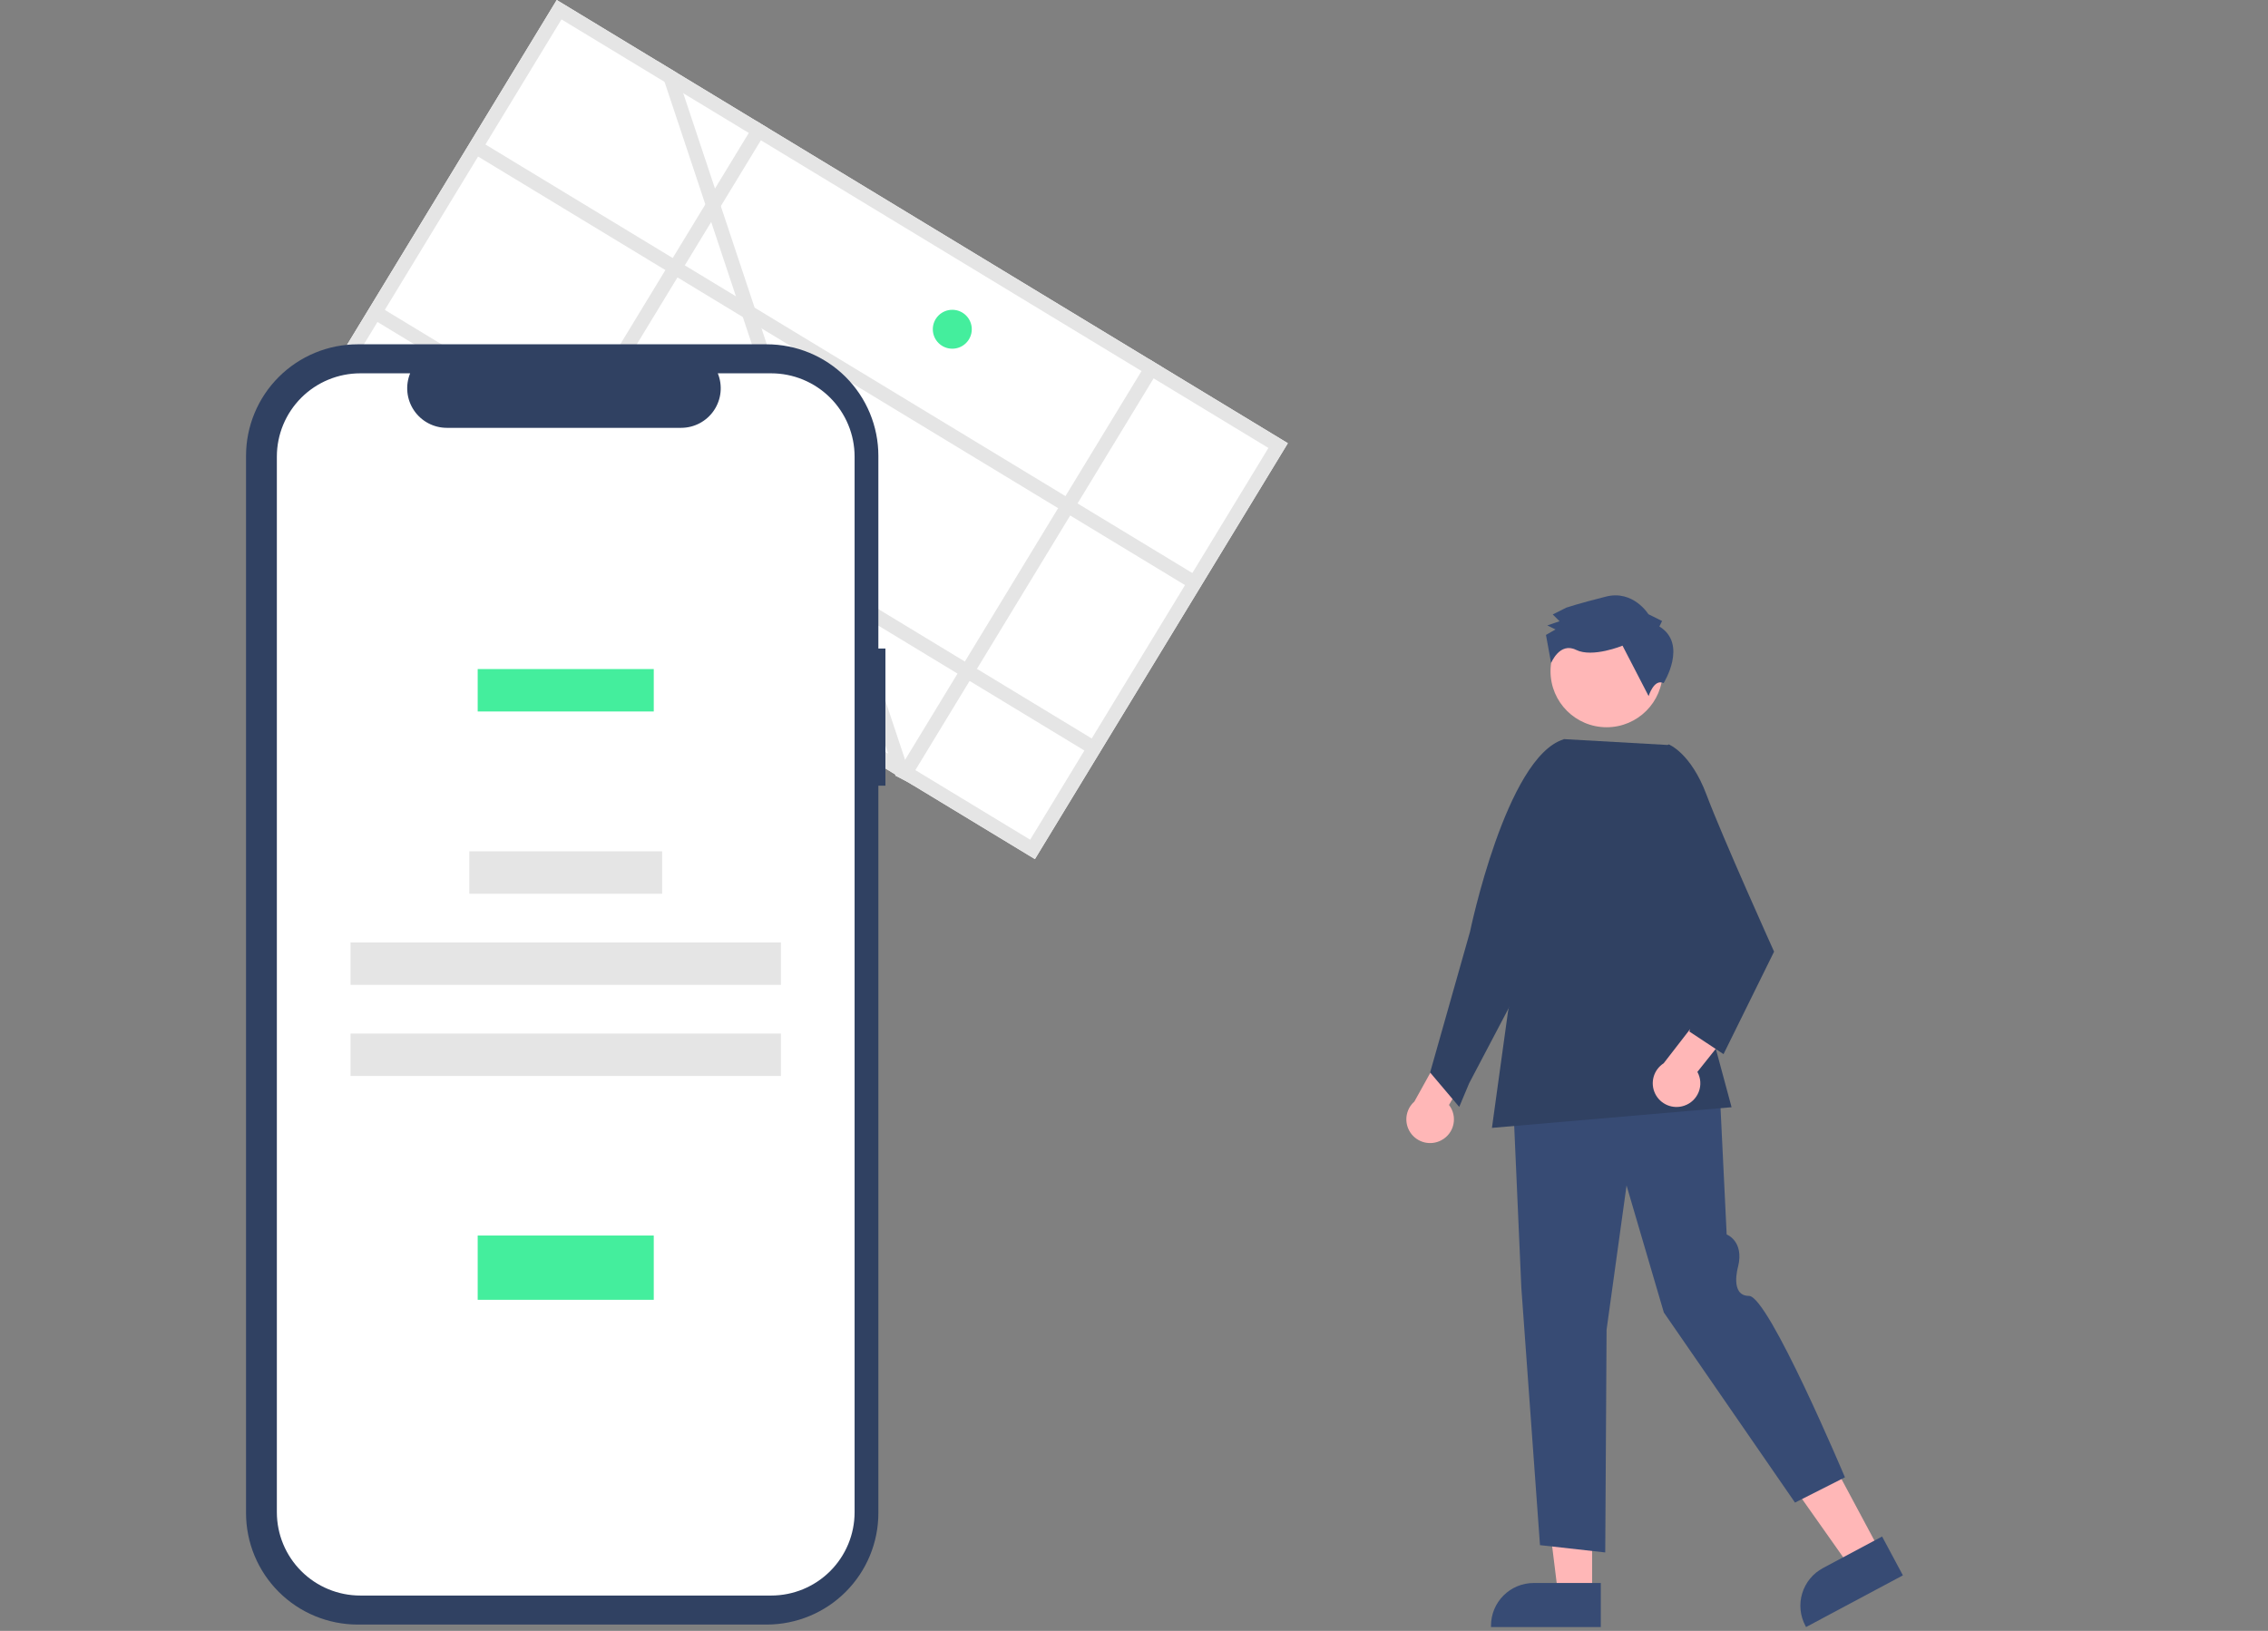 <svg width="705" height="507" viewBox="0 0 705 507" fill="none" xmlns="http://www.w3.org/2000/svg">
<rect x="0" y="0" width="705" height="507" fill="#808080" stroke="none"/>
<path d="M173.06 0L94.441 129.287L321.699 267.071L400.319 137.784L173.06 0Z" fill="white"/>
<path d="M173.06 0L94.441 129.287L321.699 267.071L400.319 137.784L173.06 0ZM320.223 261.043L100.478 127.814L174.536 6.028L394.281 139.257L320.223 261.043Z" fill="#E5E5E5"/>
<path d="M149.012 43.773L146.732 47.523L369.608 182.65L371.889 178.899L149.012 43.773Z" fill="#E5E5E5"/>
<path d="M117.739 95.201L115.459 98.951L338.334 234.078L340.615 230.327L117.739 95.201Z" fill="#E5E5E5"/>
<path d="M235.04 37.577L156.42 166.865L160.176 169.142L238.796 39.855L235.04 37.577Z" fill="#E5E5E5"/>
<path d="M360.877 113.871L282.257 243.158L278.345 241.137L357.121 111.593L360.877 113.871Z" fill="#E5E5E5"/>
<path d="M284.01 244.221L282.257 243.158L278.345 241.137L278.2 240.698L276.061 234.268L260.24 186.73L258.101 180.3L230.899 98.552L228.76 92.121L221.071 69.004L219.253 63.539L206.578 25.454L204.438 19.024L210.248 22.546L212.387 28.977L222.248 58.613L224.066 64.078L234.57 95.644L236.709 102.075L263.911 183.823L266.05 190.253L281.344 236.205L281.871 237.791L283.162 241.671L284.01 244.221Z" fill="#E5E5E5"/>
<path d="M275.229 201.614H273.039V141.707C273.039 137.154 272.141 132.645 270.396 128.439C268.651 124.232 266.093 120.41 262.869 117.19C259.644 113.971 255.816 111.417 251.603 109.674C247.39 107.932 242.875 107.035 238.315 107.035H111.204C106.644 107.035 102.129 107.932 97.916 109.674C93.703 111.417 89.875 113.971 86.651 117.19C83.426 120.41 80.868 124.232 79.123 128.439C77.378 132.645 76.48 137.154 76.48 141.707V470.361C76.48 474.914 77.378 479.423 79.123 483.629C80.868 487.836 83.426 491.658 86.65 494.878C89.875 498.098 93.703 500.651 97.916 502.394C102.129 504.136 106.644 505.033 111.204 505.033H238.315C247.524 505.033 256.357 501.38 262.869 494.878C269.381 488.376 273.039 479.557 273.039 470.361V244.257H275.229V201.614Z" fill="#304162"/>
<path d="M239.716 116.055H223.124C223.887 117.923 224.178 119.95 223.972 121.957C223.766 123.963 223.068 125.889 221.942 127.563C220.815 129.237 219.293 130.609 217.51 131.558C215.727 132.507 213.737 133.003 211.717 133.003H138.897C136.877 133.003 134.887 132.507 133.104 131.558C131.321 130.609 129.799 129.237 128.672 127.563C127.546 125.889 126.848 123.963 126.642 121.957C126.436 119.95 126.727 117.923 127.49 116.055H111.993C105.116 116.055 98.52 118.783 93.657 123.639C88.793 128.495 86.061 135.081 86.061 141.948V470.12C86.061 473.52 86.732 476.887 88.035 480.029C89.338 483.17 91.249 486.024 93.657 488.429C96.065 490.833 98.923 492.74 102.069 494.042C105.216 495.343 108.588 496.013 111.993 496.013H239.716C243.121 496.013 246.493 495.343 249.64 494.042C252.786 492.74 255.644 490.833 258.052 488.429C260.46 486.024 262.371 483.17 263.674 480.029C264.977 476.887 265.648 473.52 265.648 470.12V470.12V141.948C265.648 138.548 264.977 135.181 263.674 132.039C262.371 128.898 260.46 126.044 258.052 123.639C255.644 121.235 252.786 119.328 249.64 118.026C246.493 116.725 243.121 116.055 239.716 116.055Z" fill="white"/>
<path d="M203.219 207.993H148.49V221.179H203.219V207.993Z" fill="#44EE9D"/>
<path d="M205.824 264.656H145.885V277.843H205.824V264.656Z" fill="#E5E5E5"/>
<path d="M242.745 292.983H108.965V306.169H242.745V292.983Z" fill="#E5E5E5"/>
<path d="M242.745 321.31H108.965V334.496H242.745V321.31Z" fill="#E5E5E5"/>
<path d="M203.219 384.094H148.49V404.075H203.219V384.094Z" fill="#44EE9D"/>
<path d="M296.018 108.403C299.362 108.403 302.074 105.696 302.074 102.356C302.074 99.016 299.362 96.309 296.018 96.309C292.673 96.309 289.961 99.016 289.961 102.356C289.961 105.696 292.673 108.403 296.018 108.403Z" fill="#44EE9D"/>
<path d="M448.007 354.491C448.959 353.995 449.791 353.296 450.443 352.444C451.096 351.592 451.553 350.607 451.784 349.559C452.014 348.512 452.011 347.426 451.776 346.38C451.54 345.333 451.078 344.351 450.422 343.502L458.763 328.95L451.143 321.732L439.652 342.447C438.297 343.643 437.429 345.294 437.211 347.086C436.994 348.879 437.442 350.689 438.472 352.174C439.502 353.659 441.041 354.715 442.798 355.142C444.556 355.569 446.409 355.337 448.007 354.491V354.491Z" fill="#FFB7B7"/>
<path d="M494.903 495.561H484.318L479.281 454.793L494.904 454.794L494.903 495.561Z" fill="#FFB7B7"/>
<path d="M497.602 505.807L463.471 505.806V505.375C463.471 501.857 464.871 498.483 467.362 495.995C469.853 493.508 473.232 492.11 476.755 492.11H476.756L497.603 492.111L497.602 505.807Z" fill="#374B74"/>
<path d="M584.291 481.974L574.956 486.958L551.263 453.378L565.041 446.022L584.291 481.974Z" fill="#FFB7B7"/>
<path d="M591.51 489.738L561.41 505.807L561.207 505.427C559.546 502.324 559.187 498.69 560.209 495.323C561.232 491.957 563.551 489.133 566.658 487.474L566.659 487.474L585.043 477.66L591.51 489.738Z" fill="#374B74"/>
<path d="M534.36 334.909L536.73 383.761C536.73 383.761 542.199 385.811 540.285 393.734C540.285 393.734 537.602 402.862 543.671 402.862C549.74 402.862 573.493 459.264 573.493 459.264L557.97 467.117L517.197 408.012L505.607 368.54L499.398 413.386L498.984 482.617L478.701 480.343L472.906 400.366L470.215 339.401L534.36 334.909Z" fill="#374B74"/>
<path d="M463.766 350.63L468.765 314.418L486.08 229.768L518.988 231.628L534.699 261.885L531.969 320.905L538.254 344.206L463.766 350.63Z" fill="#304162"/>
<path d="M476.456 299.17L456.691 336.738L453.595 344.109L444.546 333.409L456.951 289.645C456.951 289.645 468.174 235.382 486.017 229.859L490.331 230.562L476.456 299.17Z" fill="#304162"/>
<path d="M523.569 343.721C524.586 343.375 525.514 342.81 526.289 342.067C527.063 341.323 527.665 340.419 528.051 339.418C528.438 338.418 528.6 337.345 528.527 336.274C528.453 335.204 528.145 334.163 527.625 333.225L538.08 320.104L531.644 311.816L517.141 330.551C515.62 331.529 514.51 333.029 514.023 334.768C513.536 336.507 513.704 338.364 514.497 339.988C515.289 341.611 516.65 342.888 518.323 343.576C519.995 344.264 521.862 344.316 523.569 343.721V343.721Z" fill="#FFB7B7"/>
<path d="M512.853 236.992L518.688 231.404C518.688 231.404 525.541 233.951 530.475 247.097C535.409 260.244 551.466 295.841 551.466 295.841L535.75 327.703L525.153 320.688L530.868 292.631L512.853 236.992Z" fill="#304162"/>
<path d="M499.413 226.083C509.043 226.083 516.85 218.288 516.85 208.672C516.85 199.056 509.043 191.261 499.413 191.261C489.782 191.261 481.975 199.056 481.975 208.672C481.975 218.288 489.782 226.083 499.413 226.083Z" fill="#FFB7B7"/>
<path d="M515.813 194.753L516.658 193.054L512.404 190.944C512.404 190.944 507.712 183.32 499.221 185.462C490.73 187.605 486.91 188.887 486.91 188.887L482.667 191.019L484.796 193.134L480.976 194.416L483.528 195.682L480.559 197.387L482.157 206.123C482.157 206.123 484.812 199.497 489.917 202.029C495.021 204.561 504.357 200.72 504.357 200.72L512.469 216.395C512.469 216.395 514.142 210.9 517.126 212.365C517.126 212.365 524.748 200.245 515.813 194.753Z" fill="#374B74"/>
</svg>
